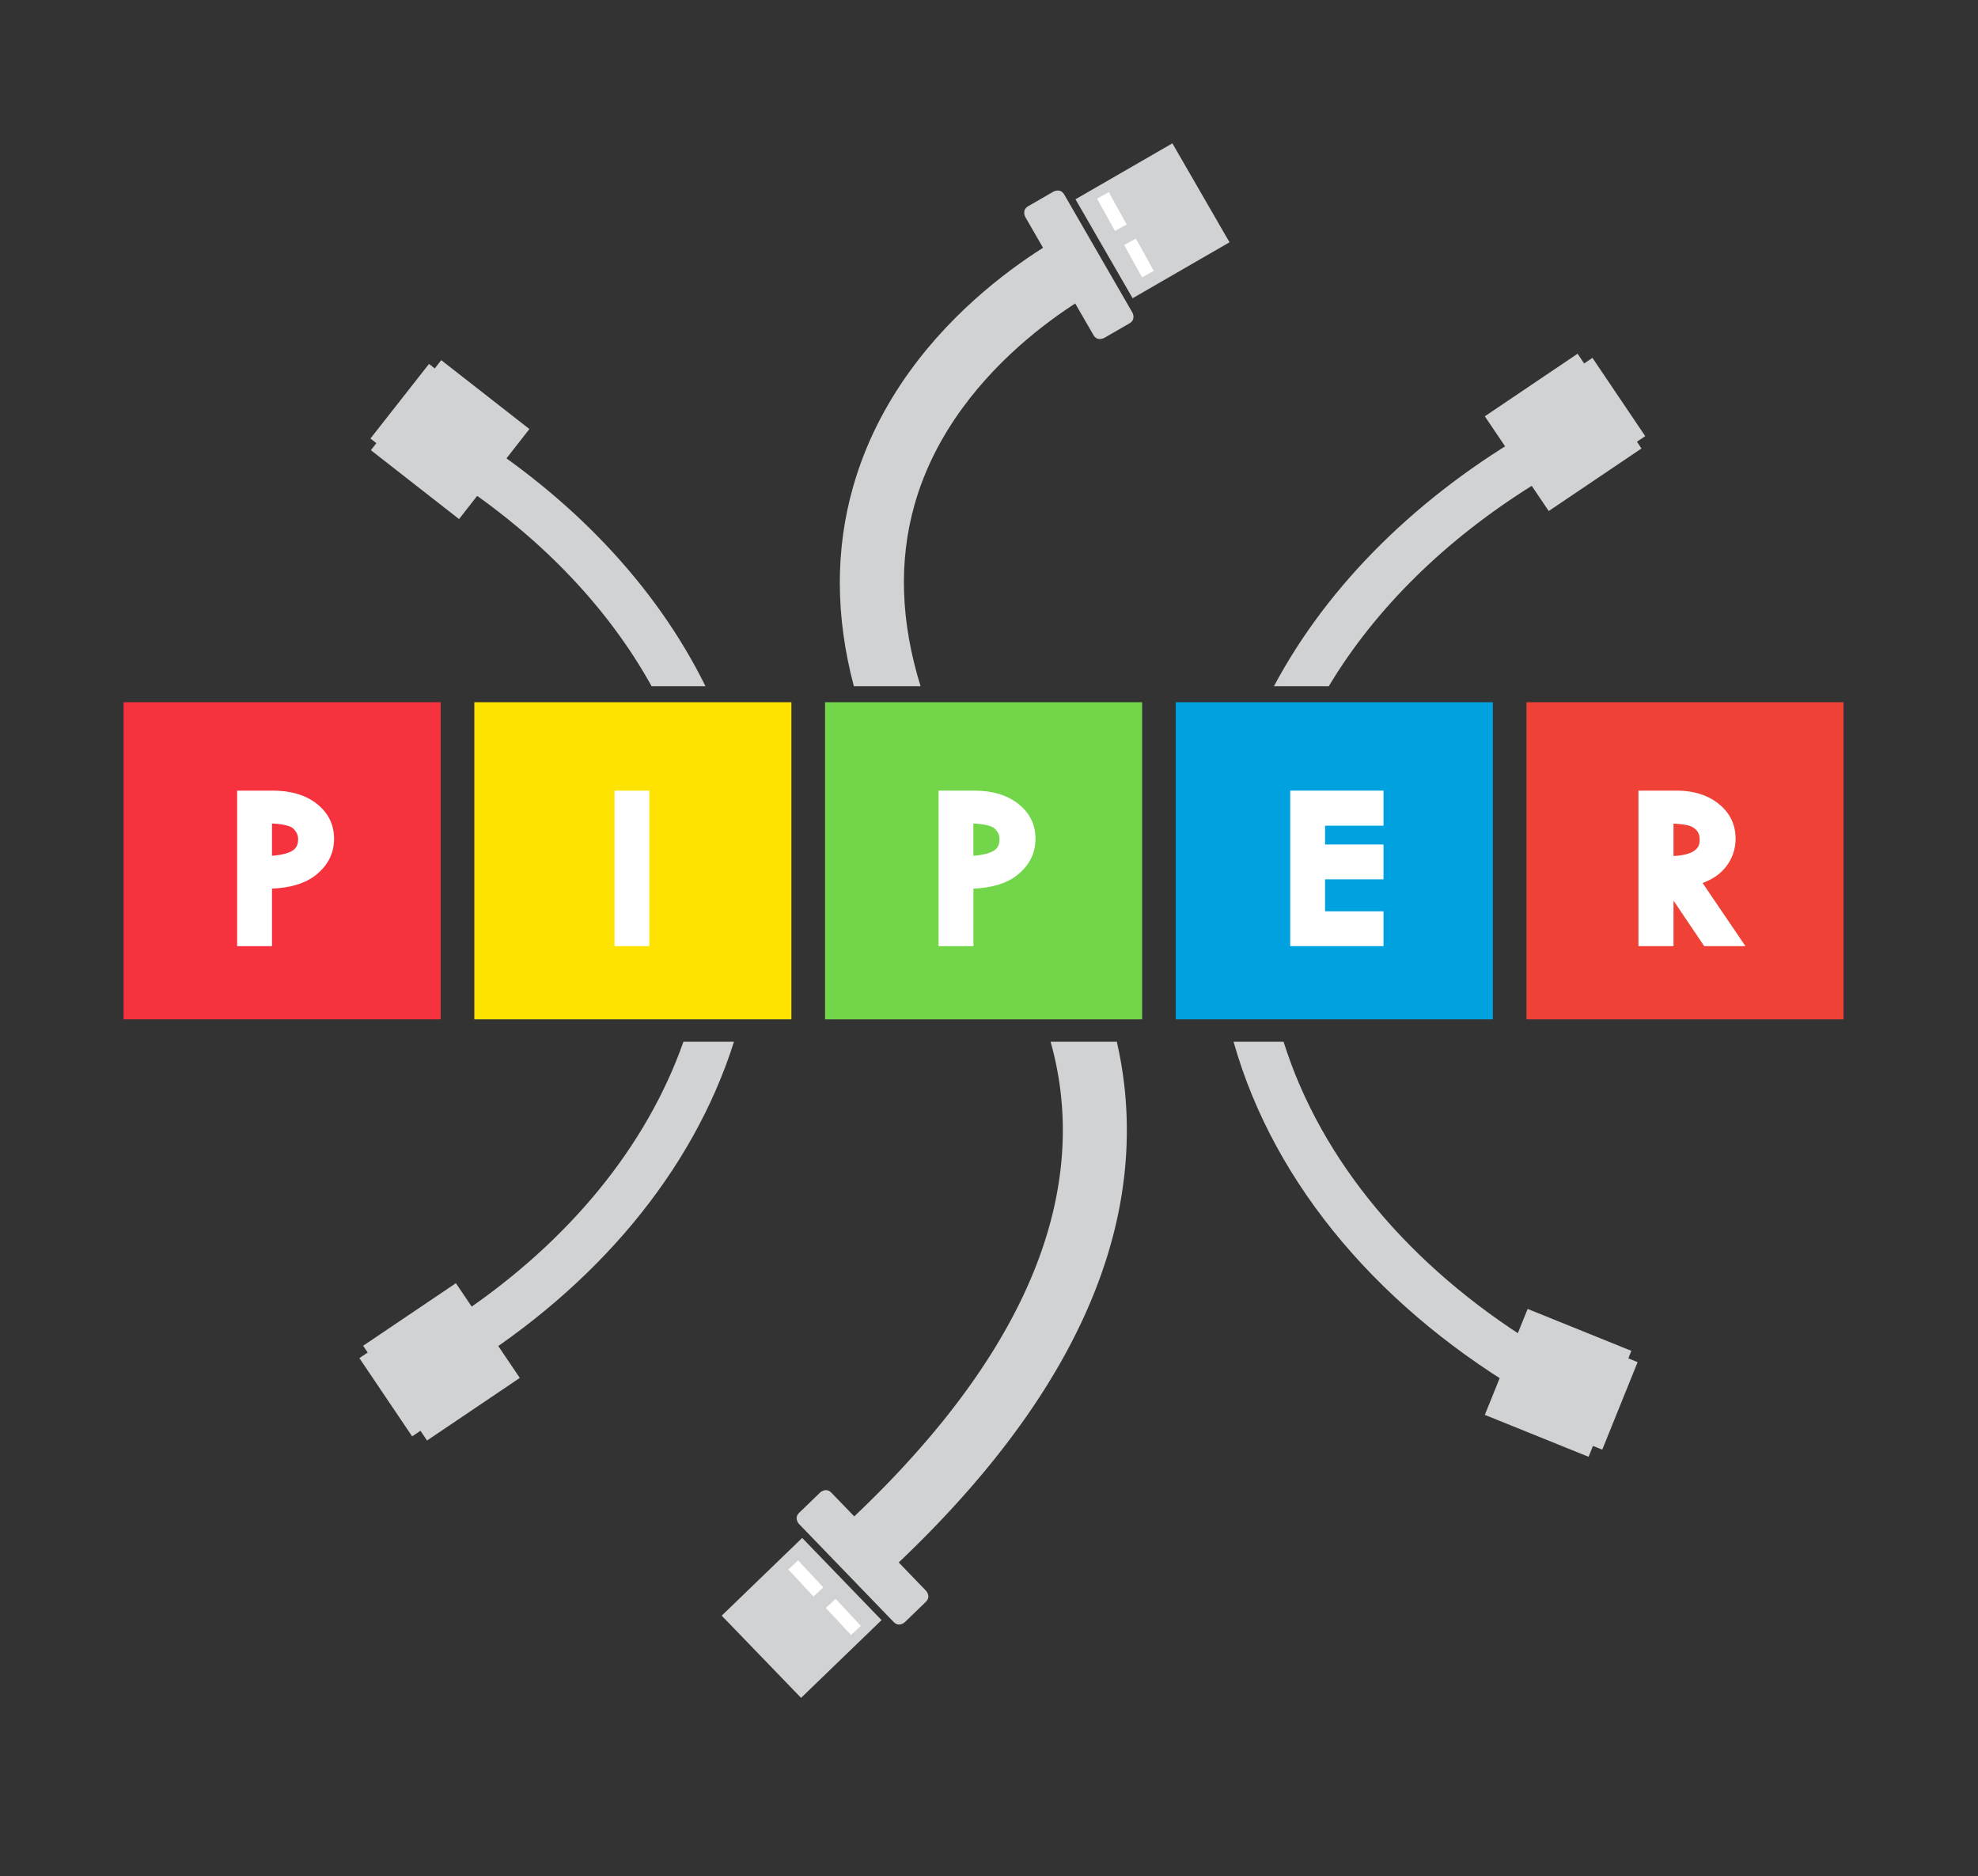 <svg id="Layer_1" data-name="Layer 1" xmlns="http://www.w3.org/2000/svg" viewBox="0 0 1670.18 1584"><rect x="0" y="0" width="1670.18" height="1584" fill="#333333" stroke="none"/><defs><style>.cls-1{fill:#d0d2d3;}.cls-2{fill:#f7323f;}.cls-3{fill:#fff;}.cls-4{fill:#fee300;}.cls-5{fill:#72d54a;}.cls-6{fill:#00a1df;}.cls-7{fill:#ef4136;}</style></defs><title>BrandGuidelines_Piper_102317</title><path class="cls-1" d="M1122,579.4c39.6-66,98.91-124,172.31-169.79V362.74C1198,418.13,1121.79,492.9,1075.69,579.4Z"/><path class="cls-1" d="M1083.83,879.6h-42.24c34.48,122.23,126.26,228.37,252.74,301.09v-46.87C1191,1069.42,1115.61,980.74,1083.83,879.6Z"/><rect class="cls-2" x="104.37" y="592.92" width="267.74" height="267.74"/><path class="cls-3" d="M229.66,798.86H200.23V667.57h30.43c14.84,0,27.11,3.64,36.47,10.83C277,686,282.07,696,282.07,708.26s-5.24,22.57-15.56,30.72c-8.66,6.84-21,10.64-36.85,11.33Zm-15.9-13.52h2.38V736.83l8.14.08c15.29,0,26.68-2.87,33.85-8.53,7-5.54,10.42-12.11,10.42-20.11s-3.16-14.15-9.65-19.13c-6.95-5.34-16.45-8-28.24-8h-16.9Zm2.38-48.9V681.62h6.76c17,0,27.7,2.47,33.53,7.77s8.82,11.8,8.82,19.24c0,9.73-4.21,17.25-12.17,21.74-6.89,3.91-16.74,5.87-30.11,6Zm13.52-41.13v27.27c9.08-.68,14.07-2.46,16.75-4,3.67-2.07,5.31-5.15,5.31-10,0-3.57-1.4-6.5-4.4-9.24C246.12,698.29,242.11,695.94,229.66,695.31Z"/><path class="cls-3" d="M207,674.33h23.66q20.06,0,32.35,9.43t12.29,24.5q0,15.16-13,25.42t-39.42,10V792.1H207Zm15.9,14.05v41.23q18.11-.19,26.85-5.13t8.73-15.85q0-8.23-6.61-14.24T222.89,688.38Z"/><rect class="cls-4" x="400.5" y="592.92" width="267.74" height="267.74"/><path class="cls-3" d="M548.3,798.86H518.88V667.57H548.3Zm-15.9-13.52h2.38V681.09H532.4Z"/><path class="cls-3" d="M525.64,674.33h15.9V792.1h-15.9Z"/><rect class="cls-5" x="696.64" y="592.92" width="267.74" height="267.74"/><path class="cls-3" d="M821.93,798.86H792.51V667.57h30.43c14.84,0,27.11,3.64,36.47,10.83,9.91,7.59,14.94,17.64,14.94,29.86s-5.23,22.57-15.55,30.72c-8.66,6.84-21,10.64-36.86,11.33ZM806,785.34h2.38V736.83l8.14.08c15.29,0,26.68-2.87,33.85-8.53,7-5.54,10.41-12.11,10.41-20.11s-3.16-14.16-9.65-19.13c-6.95-5.34-16.45-8-28.24-8H806Zm2.38-48.9V681.62h6.76c17,0,27.69,2.47,33.52,7.77s8.82,11.81,8.82,19.24c0,9.73-4.21,17.25-12.17,21.74-6.89,3.91-16.74,5.87-30.11,6Zm13.52-41.13v27.27c9.08-.68,14.07-2.46,16.75-4,3.67-2.07,5.31-5.14,5.31-10,0-3.57-1.4-6.5-4.4-9.24C838.39,698.3,834.38,695.94,821.93,695.31Z"/><path class="cls-3" d="M799.27,674.33h23.66q20.06,0,32.35,9.43t12.29,24.5q0,15.16-13,25.42t-39.42,10V792.1h-15.9Zm15.9,14.05v41.23q18.11-.19,26.85-5.13t8.74-15.85q0-8.23-6.61-14.24T815.17,688.38Z"/><rect class="cls-6" x="992.78" y="592.92" width="267.74" height="267.74"/><path class="cls-3" d="M1168.21,798.86h-78.78V667.57h78.78v29.61h-49.36v15.88h49.36v29.41h-49.36v27h49.36Zm-65.26-13.52h51.74V783h-49.36v-54h49.36v-2.37h-49.36V683.66h49.36v-2.56h-51.74Z"/><path class="cls-3" d="M1096.19,674.33h65.26v16.08h-49.36v29.4h49.36v15.9h-49.36V776.2h49.36v15.9h-65.26Z"/><rect class="cls-7" x="1288.91" y="592.92" width="267.74" height="267.74"/><path class="cls-3" d="M1473.82,798.86H1439l-25.92-38.43v38.43h-29.61V667.57h32.27c14.2,0,26,3.68,35.21,10.93,9.64,7.63,14.53,17.57,14.53,29.56a37.89,37.89,0,0,1-9.37,25.28c-4.46,5.22-10.65,9.31-18.49,12.22Zm-27.63-13.52h2.1l-32.62-48.06,9.69-2.18c9.43-2.12,16.32-5.67,20.48-10.54a24.37,24.37,0,0,0,6.13-16.49c0-7.75-3.08-14-9.4-19-6.81-5.39-15.59-8-26.82-8H1397V785.34h2.56V736.9h14Zm-37.52-48.94-9.11-.16V681.81h6.76c9.55,0,16.73.62,21.95,1.9a27.73,27.73,0,0,1,14.57,8.58c3.88,4.44,5.84,10.06,5.84,16.7C1448.68,721.5,1441.75,736.4,1408.68,736.4Zm4.41-40.94v27.31c22.07-1.07,22.07-10.2,22.07-13.78,0-3.32-.82-5.88-2.5-7.8a14.27,14.27,0,0,0-7.63-4.35A64,64,0,0,0,1413.09,695.46Z"/><path class="cls-3" d="M1390.24,674.33h25.51q19,0,31,9.48t12,24.25a31.19,31.19,0,0,1-7.74,20.89q-7.74,9.05-24.16,12.75l34.21,50.4H1442.6l-32.67-48.44h-3.6V792.1h-16.08Zm16.08,14.24v41q35.6.74,35.59-20.61,0-7.49-4.16-12.25a20.93,20.93,0,0,0-11.09-6.47Q1419.73,688.56,1406.33,688.57Z"/><path class="cls-1" d="M889.43,161.84s5.85-3.38,9.23,2.48l57.46,99.5s3.38,5.86-2.48,9.24l-21.18,12.23s-5.85,3.38-9.23-2.48l-57.46-99.5s-3.38-5.86,2.48-9.24Z"/><polygon class="cls-1" points="989.93 121.02 1038.17 204.58 956.36 251.81 908.11 168.26 989.93 121.02"/><rect class="cls-3" x="956.08" y="202.2" width="11.29" height="31.2" transform="translate(14.99 493.57) rotate(-29)"/><rect class="cls-3" x="933.19" y="163.03" width="11.3" height="31.2" transform="translate(31.11 477.56) rotate(-29)"/><rect class="cls-1" x="331.84" y="323.97" width="96.48" height="94.47" transform="translate(-146.43 442.16) rotate(-52)"/><rect class="cls-1" x="332.63" y="319.96" width="79.7" height="94.48" transform="matrix(0.62, -0.79, 0.79, 0.62, -146.19, 434.66)"/><rect class="cls-1" x="325.52" y="1101.64" width="94.48" height="96.49" transform="translate(-579.27 405.02) rotate(-34)"/><polygon class="cls-1" points="348.01 1212.81 303.45 1146.73 381.77 1093.9 426.34 1159.98 348.01 1212.81"/><rect class="cls-1" x="1272.66" y="316.89" width="94.48" height="96.49" transform="translate(21.46 800.45) rotate(-34)"/><rect class="cls-1" x="1280.52" y="321.81" width="94.48" height="79.71" transform="translate(24.74 804.26) rotate(-34)"/><polygon class="cls-1" points="1341.36 1230.04 1377.5 1140.59 1289.9 1105.19 1253.75 1194.65 1341.36 1230.04"/><polygon class="cls-1" points="1352.91 1224.02 1382.77 1150.11 1295.17 1114.73 1265.32 1188.63 1352.91 1224.02"/><path class="cls-1" d="M764.07,1369.62s-4.86,4.7-9.56-.16L674.7,1286.8s-4.7-4.86.17-9.56l17.59-17s4.87-4.7,9.56.16l79.81,82.65s4.7,4.86-.17,9.56Z"/><rect class="cls-1" x="629.66" y="1317.78" width="94.48" height="96.48" transform="translate(-758.96 853.65) rotate(-44)"/><rect class="cls-3" x="674.74" y="1317.21" width="11.29" height="31.2" transform="translate(-726.17 822.02) rotate(-43)"/><rect class="cls-3" x="706.43" y="1349.69" width="11.29" height="31.2" transform="translate(-739.81 852.36) rotate(-43)"/><path class="cls-1" d="M777.31,579.4c-16.82-54.27-18.63-105.59-5.06-153.39,35.18-124,162.89-185.7,164.17-186.31l-23-48.95c-6.13,2.88-150.81,72.22-193,220-15.31,53.54-15,109.94.56,168.67Z"/><path class="cls-1" d="M943,879.6h-55.9a275.1,275.1,0,0,1,10.12,63.93c4.22,109.86-56.21,224.36-179.59,340.31l37,39.42c135.3-127.15,201.44-255.6,196.6-381.8A330.5,330.5,0,0,0,943,879.6Z"/><path class="cls-1" d="M550.2,579.4h45.49C553.51,493.9,482.21,419.22,391,362.49v47.9C459.51,456.89,514.25,514.51,550.2,579.4Z"/><path class="cls-1" d="M577.09,879.6c-31.53,89.32-97.25,168.33-186.06,228.64v47.9C502.85,1086.57,584.78,990,619.75,879.6Z"/></svg>